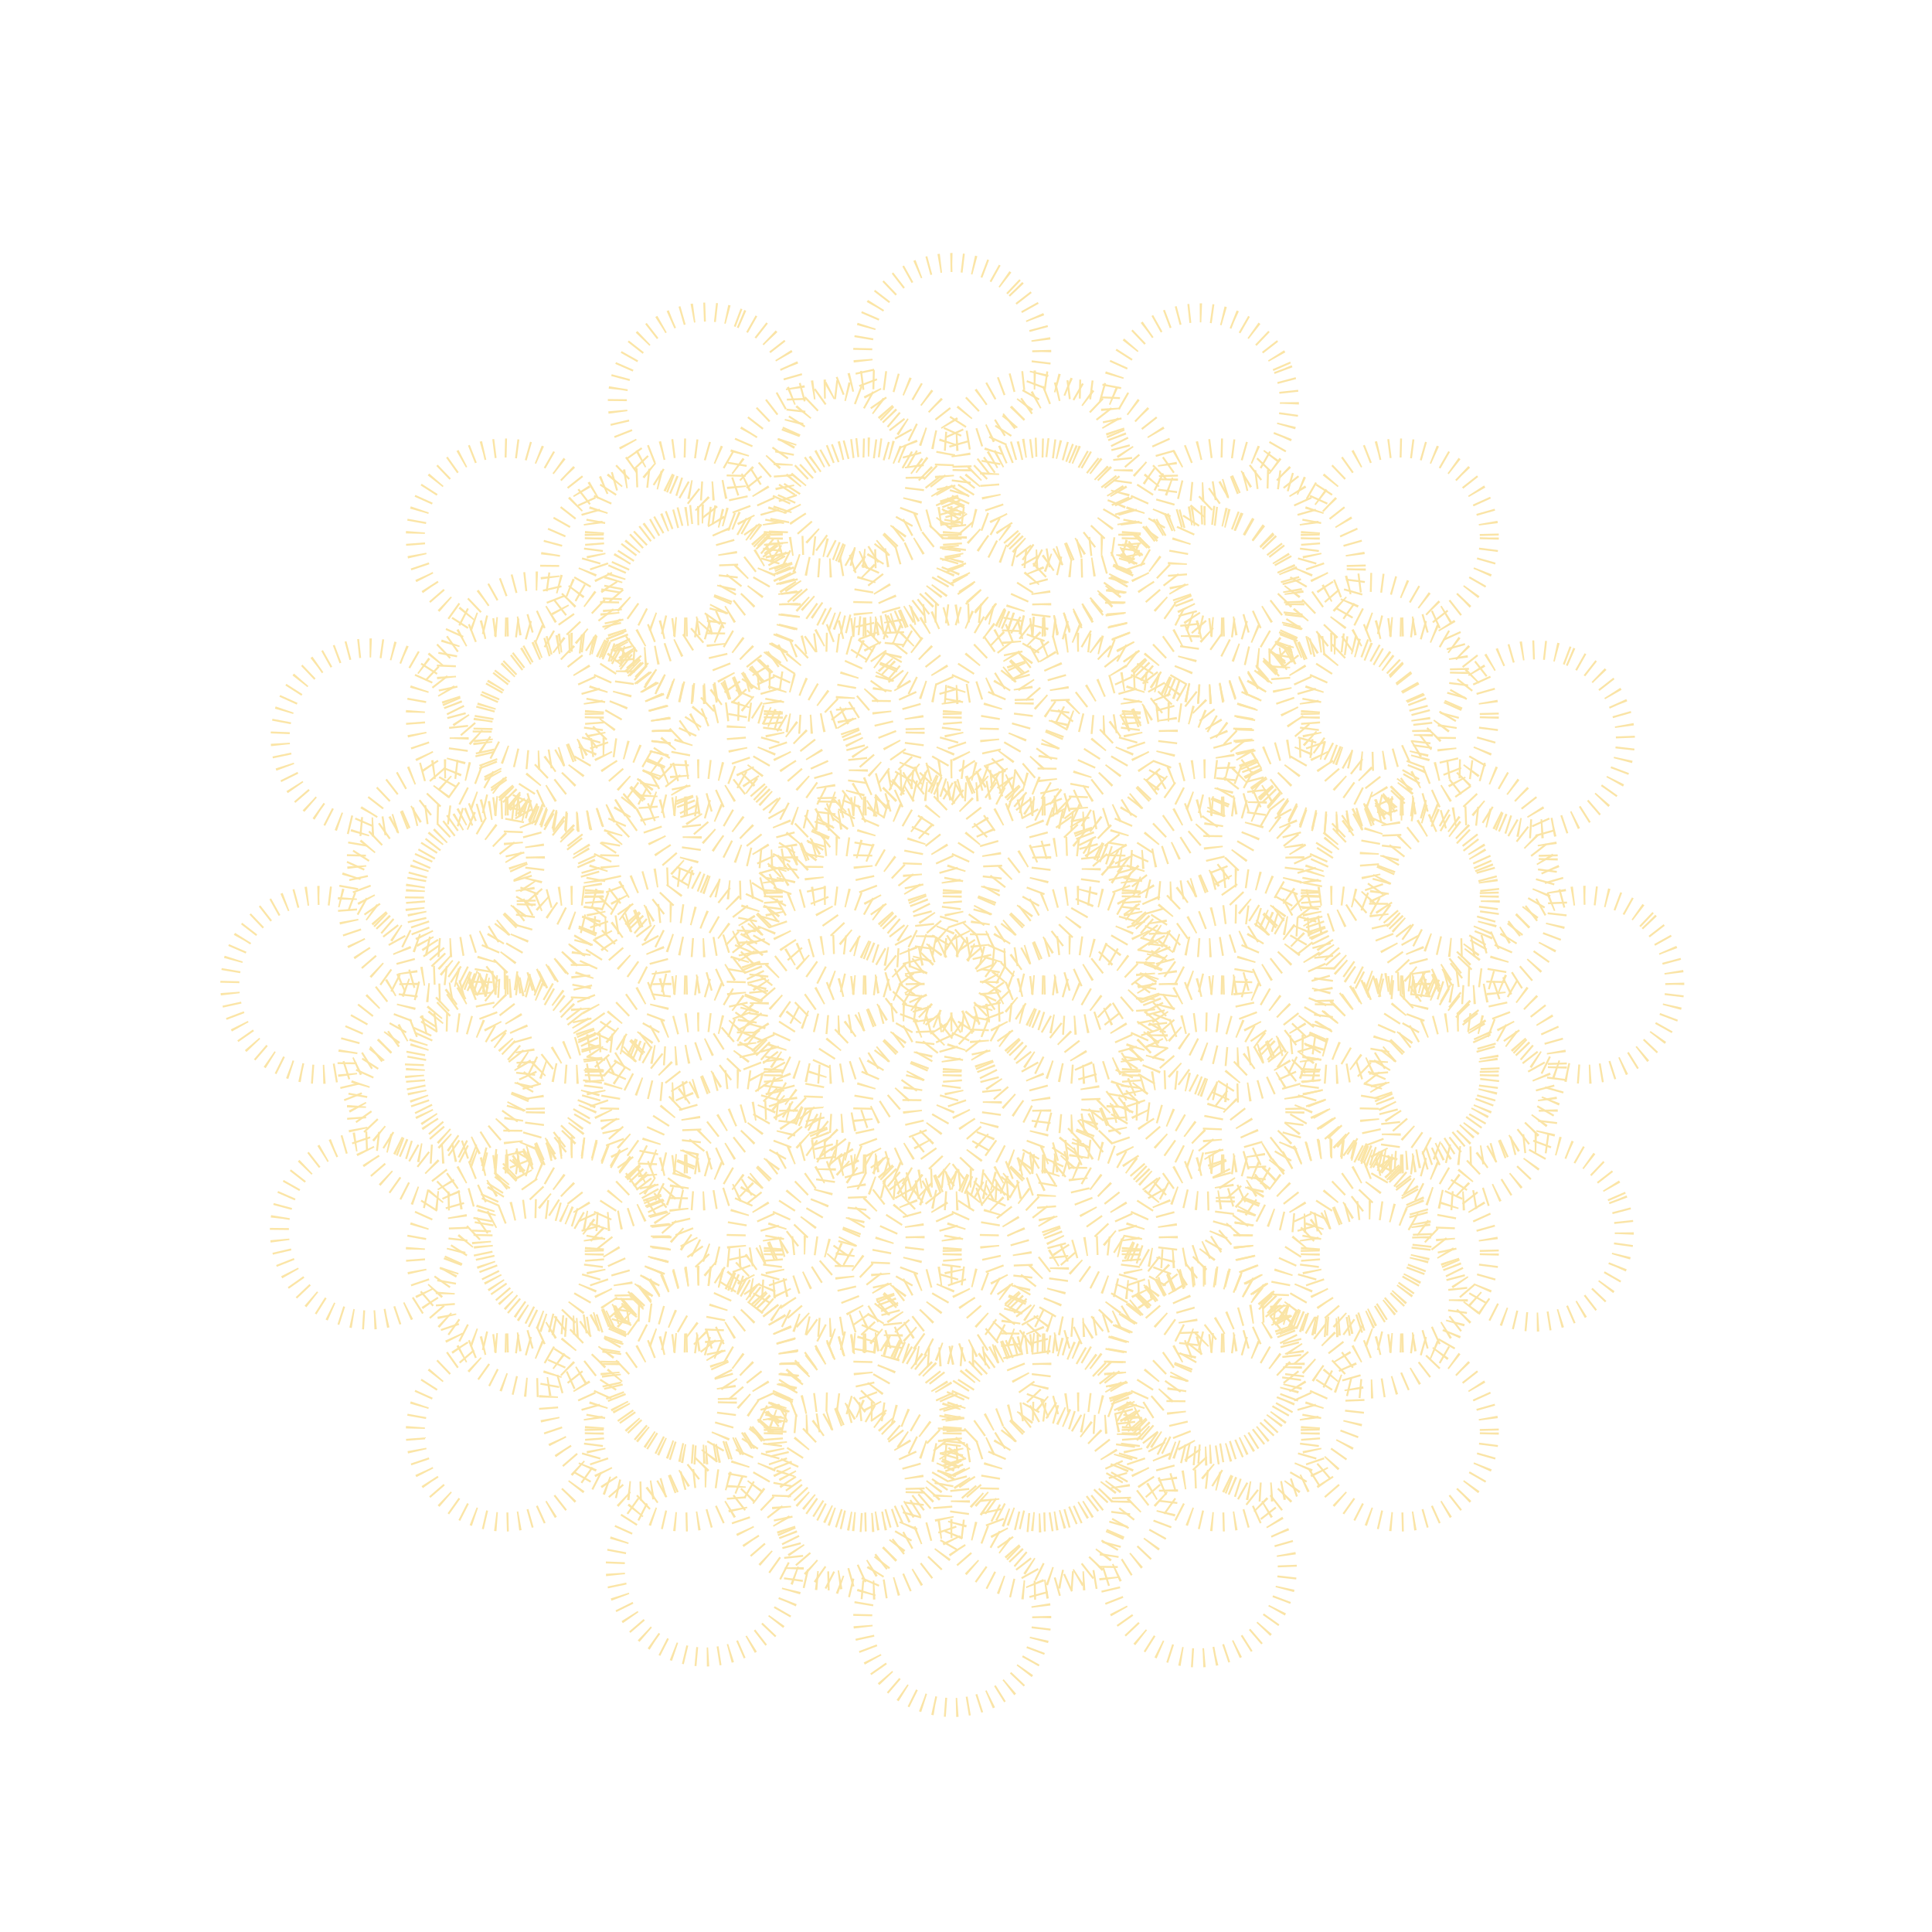 <svg xmlns="http://www.w3.org/2000/svg" xmlns:xlink="http://www.w3.org/1999/xlink" viewBox="0 0 1016.5 1016.5">
  <defs/>
  <defs>
    <linearGradient id="a" x1="213.5" x2="317.7" y1="282.8" y2="282.8" gradientUnits="userSpaceOnUse">
      <stop offset="0" stop-color="#fbe5a6"/>
      <stop offset="1" stop-color="#fae4a6"/>
    </linearGradient>
    <linearGradient id="b" x1="307.7" x2="411.9" y1="282.8" y2="282.8" xlink:href="#a"/>
    <linearGradient id="c" x1="213.5" x2="317.7" y1="377" y2="377" xlink:href="#a"/>
    <linearGradient id="d" x1="401.9" x2="506" y1="282.8" y2="282.8" xlink:href="#a"/>
    <linearGradient id="e" x1="496" x2="600.2" y1="282.8" y2="282.8" xlink:href="#a"/>
    <linearGradient id="f" x1="590.2" x2="694.4" y1="282.8" y2="282.8" xlink:href="#a"/>
    <linearGradient id="g" x1="684.4" x2="788.6" y1="282.8" y2="282.8" xlink:href="#a"/>
    <linearGradient id="h" x1="684.4" x2="788.6" y1="377" y2="377" xlink:href="#a"/>
    <linearGradient id="i" x1="213.5" x2="317.7" y1="471.2" y2="471.2" xlink:href="#a"/>
    <linearGradient id="j" x1="307.7" x2="411.9" y1="471.2" y2="471.2" xlink:href="#a"/>
    <linearGradient id="k" x1="684.4" x2="788.6" y1="471.2" y2="471.2" xlink:href="#a"/>
    <linearGradient id="l" x1="213.5" x2="317.7" y1="565.3" y2="565.3" xlink:href="#a"/>
    <linearGradient id="m" x1="307.7" x2="411.9" y1="565.3" y2="565.3" xlink:href="#a"/>
    <linearGradient id="n" x1="684.4" x2="788.6" y1="565.3" y2="565.3" xlink:href="#a"/>
    <linearGradient id="o" x1="213.5" x2="317.7" y1="659.5" y2="659.5" xlink:href="#a"/>
    <linearGradient id="p" x1="684.4" x2="788.6" y1="659.5" y2="659.5" xlink:href="#a"/>
    <linearGradient id="q" x1="213.5" x2="317.7" y1="753.7" y2="753.7" xlink:href="#a"/>
    <linearGradient id="r" x1="307.7" x2="411.9" y1="753.7" y2="753.7" xlink:href="#a"/>
    <linearGradient id="s" x1="401.9" x2="506" y1="753.7" y2="753.7" xlink:href="#a"/>
    <linearGradient id="t" x1="496" x2="600.2" y1="753.7" y2="753.7" xlink:href="#a"/>
    <linearGradient id="u" x1="590.2" x2="694.4" y1="753.7" y2="753.7" xlink:href="#a"/>
    <linearGradient id="v" x1="684.4" x2="788.6" y1="753.7" y2="753.7" xlink:href="#a"/>
    <linearGradient id="w" x1="401.9" x2="506" y1="377" y2="377" xlink:href="#a"/>
    <linearGradient id="x" x1="401.9" x2="506" y1="565.3" y2="565.3" xlink:href="#a"/>
    <linearGradient id="y" x1="307.7" x2="411.9" y1="659.5" y2="659.5" xlink:href="#a"/>
    <linearGradient id="z" x1="401.9" x2="506" y1="659.5" y2="659.5" xlink:href="#a"/>
    <linearGradient id="A" x1="496" x2="600.2" y1="659.5" y2="659.5" xlink:href="#a"/>
    <linearGradient id="B" x1="307.7" x2="411.9" y1="377" y2="377" xlink:href="#a"/>
    <linearGradient id="C" x1="496" x2="600.2" y1="377" y2="377" xlink:href="#a"/>
    <linearGradient id="D" x1="590.2" x2="694.4" y1="377" y2="377" xlink:href="#a"/>
    <linearGradient id="E" x1="401.9" x2="506" y1="471.2" y2="471.2" xlink:href="#a"/>
    <linearGradient id="F" x1="496" x2="600.2" y1="471.2" y2="471.2" xlink:href="#a"/>
    <linearGradient id="G" x1="590.2" x2="694.4" y1="471.2" y2="471.2" xlink:href="#a"/>
    <linearGradient id="H" x1="496" x2="600.2" y1="565.3" y2="565.3" xlink:href="#a"/>
    <linearGradient id="I" x1="590.2" x2="694.4" y1="565.3" y2="565.3" xlink:href="#a"/>
    <linearGradient id="J" x1="590.2" x2="694.4" y1="659.5" y2="659.5" xlink:href="#a"/>
    <linearGradient id="K" x1="-2945.7" x2="-2841.5" y1="2273.8" y2="2273.8" gradientTransform="rotate(90 -152 2926.8)" xlink:href="#a"/>
    <linearGradient id="L" x1="-2851.5" x2="-2747.3" y1="2273.8" y2="2273.8" gradientTransform="rotate(45 1324.9 5327.2)" xlink:href="#a"/>
    <linearGradient id="M" x1="-2945.7" x2="-2841.5" y1="2368" y2="2368" gradientTransform="rotate(90 -171.5 2974)" xlink:href="#a"/>
    <linearGradient id="N" x1="-2757.3" x2="-2653.1" y1="2273.8" y2="2273.8" gradientTransform="rotate(90 -57.8 2965.8)" xlink:href="#a"/>
    <linearGradient id="O" x1="-2663.1" x2="-2558.9" y1="2273.8" y2="2273.8" gradientTransform="rotate(90 -10.7 2985.3)" xlink:href="#a"/>
    <linearGradient id="P" x1="-2568.9" x2="-2464.7" y1="2273.8" y2="2273.8" gradientTransform="rotate(45 1324.9 5327.2)" xlink:href="#a"/>
    <linearGradient id="Q" x1="-2474.7" x2="-2370.5" y1="2273.8" y2="2273.8" gradientTransform="rotate(90 83.5 3024.4)" xlink:href="#a"/>
    <linearGradient id="R" x1="-2474.7" x2="-2370.5" y1="2368" y2="2368" gradientTransform="rotate(90 64 3071.5)" xlink:href="#a"/>
    <linearGradient id="S" x1="-2945.7" x2="-2841.5" y1="2462.2" y2="2462.2" gradientTransform="rotate(90 -191 3021)" xlink:href="#a"/>
    <linearGradient id="T" x1="-2851.5" x2="-2747.3" y1="2462.2" y2="2462.2" gradientTransform="rotate(45 1324.9 5327.2)" xlink:href="#a"/>
    <linearGradient id="U" x1="-2474.7" x2="-2370.5" y1="2462.2" y2="2462.2" gradientTransform="rotate(90 44.5 3118.6)" xlink:href="#a"/>
    <linearGradient id="V" x1="-2945.7" x2="-2841.5" y1="2556.4" y2="2556.4" gradientTransform="rotate(90 -210.5 3068.1)" xlink:href="#a"/>
    <linearGradient id="W" x1="-2851.5" x2="-2747.3" y1="2556.4" y2="2556.4" gradientTransform="rotate(90 -163.4 3087.6)" xlink:href="#a"/>
    <linearGradient id="X" x1="-2474.7" x2="-2370.5" y1="2556.4" y2="2556.4" gradientTransform="rotate(90 25 3165.6)" xlink:href="#a"/>
    <linearGradient id="Y" x1="-2945.7" x2="-2841.5" y1="2650.6" y2="2650.6" gradientTransform="rotate(90 -230 3115.2)" xlink:href="#a"/>
    <linearGradient id="Z" x1="-2474.7" x2="-2370.5" y1="2650.6" y2="2650.6" gradientTransform="rotate(90 5.5 3212.7)" xlink:href="#a"/>
    <linearGradient id="aa" x1="-2945.7" x2="-2841.5" y1="2744.8" y2="2744.8" gradientTransform="rotate(90 -249.5 3162.3)" xlink:href="#a"/>
    <linearGradient id="ab" x1="-2851.5" x2="-2747.3" y1="2744.8" y2="2744.8" gradientTransform="rotate(45 1324.9 5327.2)" xlink:href="#a"/>
    <linearGradient id="ac" x1="-2757.3" x2="-2653.1" y1="2744.8" y2="2744.8" gradientTransform="rotate(90 -155.3 3201.3)" xlink:href="#a"/>
    <linearGradient id="ad" x1="-2663.1" x2="-2558.9" y1="2744.8" y2="2744.8" gradientTransform="rotate(90 -108.2 3220.8)" xlink:href="#a"/>
    <linearGradient id="ae" x1="-2568.9" x2="-2464.7" y1="2744.8" y2="2744.8" gradientTransform="rotate(45 1324.9 5327.2)" xlink:href="#a"/>
    <linearGradient id="af" x1="-2474.7" x2="-2370.5" y1="2744.8" y2="2744.8" gradientTransform="rotate(90 -14 3259.8)" xlink:href="#a"/>
    <linearGradient id="ag" x1="-2757.3" x2="-2653.1" y1="2368" y2="2368" gradientTransform="rotate(90 -77.3 3013)" xlink:href="#a"/>
    <linearGradient id="ah" x1="-2757.3" x2="-2653.1" y1="2556.4" y2="2556.4" gradientTransform="rotate(90 -116.3 3107.1)" xlink:href="#a"/>
    <linearGradient id="ai" x1="-2851.5" x2="-2747.3" y1="2650.6" y2="2650.6" gradientTransform="rotate(90 -183 3134.7)" xlink:href="#a"/>
    <linearGradient id="aj" x1="-2757.3" x2="-2653.1" y1="2650.6" y2="2650.6" gradientTransform="rotate(90 -135.8 3154.2)" xlink:href="#a"/>
    <linearGradient id="ak" x1="-2663.1" x2="-2558.9" y1="2650.6" y2="2650.6" gradientTransform="rotate(90 -88.7 3173.7)" xlink:href="#a"/>
    <linearGradient id="al" x1="-2851.5" x2="-2747.3" y1="2368" y2="2368" gradientTransform="rotate(90 -124.4 2993.4)" xlink:href="#a"/>
    <linearGradient id="am" x1="-2663.1" x2="-2558.9" y1="2368" y2="2368" gradientTransform="rotate(90 -30.2 3032.4)" xlink:href="#a"/>
    <linearGradient id="an" x1="-2568.9" x2="-2464.7" y1="2368" y2="2368" gradientTransform="rotate(90 16.9 3052)" xlink:href="#a"/>
    <linearGradient id="ao" x1="-2757.3" x2="-2653.1" y1="2462.2" y2="2462.2" gradientTransform="rotate(90 -96.8 3060)" xlink:href="#a"/>
    <linearGradient id="ap" x1="-2663.1" x2="-2558.9" y1="2462.2" y2="2462.2" gradientTransform="rotate(90 -49.7 3079.5)" xlink:href="#a"/>
    <linearGradient id="aq" x1="-2568.9" x2="-2464.7" y1="2462.2" y2="2462.2" gradientTransform="rotate(45 1324.9 5327.2)" xlink:href="#a"/>
    <linearGradient id="ar" x1="-2663.1" x2="-2558.9" y1="2556.4" y2="2556.4" gradientTransform="rotate(90 -69.2 3126.6)" xlink:href="#a"/>
    <linearGradient id="as" x1="-2568.9" x2="-2464.7" y1="2556.4" y2="2556.4" gradientTransform="rotate(90 -22.1 3146.1)" xlink:href="#a"/>
    <linearGradient id="at" x1="-2568.9" x2="-2464.7" y1="2650.6" y2="2650.6" gradientTransform="rotate(90 -41.6 3193.2)" xlink:href="#a"/>
    <linearGradient id="au" x1="-3730.4" x2="-3626.2" y1="4055.7" y2="4055.7" gradientTransform="rotate(90 398.4 4288.5)" xlink:href="#a"/>
    <linearGradient id="av" x1="-3636.2" x2="-3532.1" y1="4055.7" y2="4055.7" gradientTransform="rotate(68 1324.9 5327.2)" xlink:href="#a"/>
    <linearGradient id="aw" x1="-3730.4" x2="-3626.2" y1="4149.9" y2="4149.9" gradientTransform="rotate(90 384.2 4309.6)" xlink:href="#a"/>
    <linearGradient id="ax" x1="-3542.1" x2="-3437.9" y1="4055.7" y2="4055.7" gradientTransform="rotate(90 440.5 4317)" xlink:href="#a"/>
    <linearGradient id="ay" x1="-3447.9" x2="-3343.7" y1="4055.7" y2="4055.7" gradientTransform="rotate(90 461.6 4331.1)" xlink:href="#a"/>
    <linearGradient id="az" x1="-3353.7" x2="-3249.5" y1="4055.7" y2="4055.7" gradientTransform="rotate(68 1324.9 5327.2)" xlink:href="#a"/>
    <linearGradient id="aA" x1="-3259.5" x2="-3155.3" y1="4055.7" y2="4055.7" gradientTransform="rotate(90 503.7 4359.5)" xlink:href="#a"/>
    <linearGradient id="aB" x1="-3259.5" x2="-3155.3" y1="4149.9" y2="4149.9" gradientTransform="rotate(90 489.5 4380.6)" xlink:href="#a"/>
    <linearGradient id="aC" x1="-3730.4" x2="-3626.2" y1="4244.1" y2="4244.1" gradientTransform="rotate(90 370 4330.6)" xlink:href="#a"/>
    <linearGradient id="aD" x1="-3636.2" x2="-3532.1" y1="4244.1" y2="4244.1" gradientTransform="rotate(68 1324.9 5327.2)" xlink:href="#a"/>
    <linearGradient id="aE" x1="-3259.5" x2="-3155.3" y1="4244.1" y2="4244.1" gradientTransform="rotate(90 475.3 4401.6)" xlink:href="#a"/>
    <linearGradient id="aF" x1="-3730.4" x2="-3626.2" y1="4338.2" y2="4338.2" gradientTransform="rotate(90 355.8 4351.7)" xlink:href="#a"/>
    <linearGradient id="aG" x1="-3636.2" x2="-3532.1" y1="4338.2" y2="4338.2" gradientTransform="rotate(90 376.9 4365.9)" xlink:href="#a"/>
    <linearGradient id="aH" x1="-3259.5" x2="-3155.3" y1="4338.2" y2="4338.2" gradientTransform="rotate(90 461 4422.7)" xlink:href="#a"/>
    <linearGradient id="aI" x1="-3730.4" x2="-3626.2" y1="4432.4" y2="4432.4" gradientTransform="rotate(90 341.6 4372.7)" xlink:href="#a"/>
    <linearGradient id="aJ" x1="-3259.5" x2="-3155.3" y1="4432.4" y2="4432.4" gradientTransform="rotate(90 446.9 4443.7)" xlink:href="#a"/>
    <linearGradient id="aK" x1="-3730.4" x2="-3626.2" y1="4526.6" y2="4526.6" gradientTransform="rotate(90 327.4 4393.8)" xlink:href="#a"/>
    <linearGradient id="aL" x1="-3636.2" x2="-3532.1" y1="4526.6" y2="4526.6" gradientTransform="rotate(68 1324.9 5327.2)" xlink:href="#a"/>
    <linearGradient id="aM" x1="-3542.1" x2="-3437.9" y1="4526.6" y2="4526.6" gradientTransform="rotate(90 369.5 4422.2)" xlink:href="#a"/>
    <linearGradient id="aN" x1="-3447.9" x2="-3343.7" y1="4526.6" y2="4526.6" gradientTransform="rotate(90 390.6 4436.4)" xlink:href="#a"/>
    <linearGradient id="aO" x1="-3353.7" x2="-3249.5" y1="4526.6" y2="4526.6" gradientTransform="rotate(68 1324.9 5327.2)" xlink:href="#a"/>
    <linearGradient id="aP" x1="-3259.5" x2="-3155.3" y1="4526.6" y2="4526.6" gradientTransform="rotate(90 432.7 4464.8)" xlink:href="#a"/>
    <linearGradient id="aQ" x1="-3542.1" x2="-3437.9" y1="4149.9" y2="4149.9" gradientTransform="rotate(90 426.3 4338)" xlink:href="#a"/>
    <linearGradient id="aR" x1="-3542.1" x2="-3437.9" y1="4338.2" y2="4338.2" gradientTransform="rotate(90 398 4380)" xlink:href="#a"/>
    <linearGradient id="aS" x1="-3636.2" x2="-3532.1" y1="4432.4" y2="4432.4" gradientTransform="rotate(90 362.7 4387)" xlink:href="#a"/>
    <linearGradient id="aT" x1="-3542.1" x2="-3437.9" y1="4432.4" y2="4432.4" gradientTransform="rotate(90 383.7 4401.1)" xlink:href="#a"/>
    <linearGradient id="aU" x1="-3447.9" x2="-3343.7" y1="4432.4" y2="4432.4" gradientTransform="rotate(90 404.8 4415.3)" xlink:href="#a"/>
    <linearGradient id="aV" x1="-3636.2" x2="-3532.1" y1="4149.9" y2="4149.9" gradientTransform="rotate(90 405.3 4323.8)" xlink:href="#a"/>
    <linearGradient id="aW" x1="-3447.9" x2="-3343.7" y1="4149.9" y2="4149.9" gradientTransform="rotate(90 447.4 4352.2)" xlink:href="#a"/>
    <linearGradient id="aX" x1="-3353.7" x2="-3249.5" y1="4149.9" y2="4149.9" gradientTransform="rotate(90 468.4 4366.4)" xlink:href="#a"/>
    <linearGradient id="aY" x1="-3542.1" x2="-3437.9" y1="4244.1" y2="4244.1" gradientTransform="rotate(90 412.1 4359)" xlink:href="#a"/>
    <linearGradient id="aZ" x1="-3447.9" x2="-3343.7" y1="4244.1" y2="4244.1" gradientTransform="rotate(90 433.2 4373.2)" xlink:href="#a"/>
    <linearGradient id="ba" x1="-3353.7" x2="-3249.5" y1="4244.1" y2="4244.1" gradientTransform="rotate(68 1324.9 5327.2)" xlink:href="#a"/>
    <linearGradient id="bb" x1="-3447.9" x2="-3343.7" y1="4338.2" y2="4338.2" gradientTransform="rotate(90 419 4394.3)" xlink:href="#a"/>
    <linearGradient id="bc" x1="-3353.7" x2="-3249.5" y1="4338.2" y2="4338.2" gradientTransform="rotate(90 440 4408.5)" xlink:href="#a"/>
    <linearGradient id="bd" x1="-3353.7" x2="-3249.5" y1="4432.4" y2="4432.4" gradientTransform="rotate(90 425.8 4429.5)" xlink:href="#a"/>
    <linearGradient id="be" x1="-1540.9" x2="-1436.7" y1="949.6" y2="949.6" gradientTransform="rotate(90 -189.3 1510.8)" xlink:href="#a"/>
    <linearGradient id="bf" x1="-1446.7" x2="-1342.5" y1="949.6" y2="949.6" gradientTransform="rotate(22.2 1324.9 5327.2)" xlink:href="#a"/>
    <linearGradient id="bg" x1="-1540.9" x2="-1436.7" y1="1043.7" y2="1043.7" gradientTransform="rotate(90 -203.6 1583.7)" xlink:href="#a"/>
    <linearGradient id="bh" x1="-1352.5" x2="-1248.4" y1="949.6" y2="949.6" gradientTransform="rotate(90 -43.5 1539.4)" xlink:href="#a"/>
    <linearGradient id="bi" x1="-1258.4" x2="-1154.2" y1="949.6" y2="949.6" gradientTransform="rotate(90 29.4 1553.7)" xlink:href="#a"/>
    <linearGradient id="bj" x1="-1164.2" x2="-1060" y1="949.6" y2="949.6" gradientTransform="rotate(22.2 1324.9 5327.2)" xlink:href="#a"/>
    <linearGradient id="bk" x1="-1070" x2="-965.8" y1="949.6" y2="949.6" gradientTransform="rotate(90 175.3 1582.2)" xlink:href="#a"/>
    <linearGradient id="bl" x1="-1070" x2="-965.8" y1="1043.7" y2="1043.7" gradientTransform="rotate(90 161 1655.2)" xlink:href="#a"/>
    <linearGradient id="bm" x1="-1540.9" x2="-1436.7" y1="1137.9" y2="1137.9" gradientTransform="rotate(90 -218 1656.6)" xlink:href="#a"/>
    <linearGradient id="bn" x1="-1446.7" x2="-1342.5" y1="1137.9" y2="1137.9" gradientTransform="rotate(22.2 1324.9 5327.2)" xlink:href="#a"/>
    <linearGradient id="bo" x1="-1070" x2="-965.8" y1="1137.9" y2="1137.9" gradientTransform="rotate(90 146.7 1728.1)" xlink:href="#a"/>
    <linearGradient id="bp" x1="-1540.9" x2="-1436.7" y1="1232.1" y2="1232.1" gradientTransform="rotate(90 -232.2 1729.6)" xlink:href="#a"/>
    <linearGradient id="bq" x1="-1446.7" x2="-1342.5" y1="1232.1" y2="1232.1" gradientTransform="rotate(90 -159.3 1743.9)" xlink:href="#a"/>
    <linearGradient id="br" x1="-1070" x2="-965.8" y1="1232.1" y2="1232.1" gradientTransform="rotate(90 132.4 1801)" xlink:href="#a"/>
    <linearGradient id="bs" x1="-1540.9" x2="-1436.7" y1="1326.3" y2="1326.3" gradientTransform="rotate(90 -246.5 1802.5)" xlink:href="#a"/>
    <linearGradient id="bt" x1="-1070" x2="-965.8" y1="1326.3" y2="1326.3" gradientTransform="rotate(90 118.1 1874)" xlink:href="#a"/>
    <linearGradient id="bu" x1="-1540.9" x2="-1436.7" y1="1420.5" y2="1420.5" gradientTransform="rotate(90 -260.8 1875.4)" xlink:href="#a"/>
    <linearGradient id="bv" x1="-1446.7" x2="-1342.5" y1="1420.5" y2="1420.5" gradientTransform="rotate(22.2 1324.9 5327.2)" xlink:href="#a"/>
    <linearGradient id="bw" x1="-1352.5" x2="-1248.4" y1="1420.5" y2="1420.5" gradientTransform="rotate(90 -115 1904)" xlink:href="#a"/>
    <linearGradient id="bx" x1="-1258.4" x2="-1154.2" y1="1420.5" y2="1420.5" gradientTransform="rotate(90 -42 1918.3)" xlink:href="#a"/>
    <linearGradient id="by" x1="-1164.2" x2="-1060" y1="1420.5" y2="1420.5" gradientTransform="rotate(22.2 1324.9 5327.2)" xlink:href="#a"/>
    <linearGradient id="bz" x1="-1070" x2="-965.8" y1="1420.5" y2="1420.5" gradientTransform="rotate(90 103.8 1946.9)" xlink:href="#a"/>
    <linearGradient id="bA" x1="-1352.5" x2="-1248.4" y1="1043.7" y2="1043.7" gradientTransform="rotate(90 -57.8 1612.3)" xlink:href="#a"/>
    <linearGradient id="bB" x1="-1352.5" x2="-1248.4" y1="1232.1" y2="1232.1" gradientTransform="rotate(90 -86.4 1758.1)" xlink:href="#a"/>
    <linearGradient id="bC" x1="-1446.7" x2="-1342.5" y1="1326.3" y2="1326.3" gradientTransform="rotate(90 -173.6 1816.8)" xlink:href="#a"/>
    <linearGradient id="bD" x1="-1352.5" x2="-1248.4" y1="1326.3" y2="1326.3" gradientTransform="rotate(90 -100.7 1831)" xlink:href="#a"/>
    <linearGradient id="bE" x1="-1258.4" x2="-1154.2" y1="1326.3" y2="1326.3" gradientTransform="rotate(90 -27.7 1845.4)" xlink:href="#a"/>
    <linearGradient id="bF" x1="-1446.7" x2="-1342.5" y1="1043.7" y2="1043.7" gradientTransform="rotate(90 -130.7 1598)" xlink:href="#a"/>
    <linearGradient id="bG" x1="-1258.4" x2="-1154.2" y1="1043.7" y2="1043.7" gradientTransform="rotate(90 15.1 1626.6)" xlink:href="#a"/>
    <linearGradient id="bH" x1="-1164.2" x2="-1060" y1="1043.7" y2="1043.7" gradientTransform="rotate(90 88 1640.9)" xlink:href="#a"/>
    <linearGradient id="bI" x1="-1352.5" x2="-1248.4" y1="1137.9" y2="1137.9" gradientTransform="rotate(90 -72 1685.2)" xlink:href="#a"/>
    <linearGradient id="bJ" x1="-1258.4" x2="-1154.2" y1="1137.9" y2="1137.9" gradientTransform="rotate(90 .9 1699.5)" xlink:href="#a"/>
    <linearGradient id="bK" x1="-1164.2" x2="-1060" y1="1137.9" y2="1137.9" gradientTransform="rotate(22.2 1324.9 5327.2)" xlink:href="#a"/>
    <linearGradient id="bL" x1="-1258.4" x2="-1154.2" y1="1232.1" y2="1232.1" gradientTransform="rotate(90 -13.4 1772.4)" xlink:href="#a"/>
    <linearGradient id="bM" x1="-1164.2" x2="-1060" y1="1232.1" y2="1232.1" gradientTransform="rotate(90 59.5 1786.7)" xlink:href="#a"/>
    <linearGradient id="bN" x1="-1164.2" x2="-1060" y1="1326.3" y2="1326.3" gradientTransform="rotate(90 45.2 1859.7)" xlink:href="#a"/>
  </defs>
  <g fill="none" stroke-dasharray="1 5 0 0 0 0" stroke-miterlimit="10" stroke-width="10">
    <circle cx="265.6" cy="282.8" r="47.1" stroke="url(#a)"/>
    <circle cx="359.8" cy="282.8" r="47.1" stroke="url(#b)"/>
    <circle cx="265.6" cy="377" r="47.1" stroke="url(#c)"/>
    <circle cx="453.9" cy="282.8" r="47.1" stroke="url(#d)"/>
    <circle cx="548.1" cy="282.8" r="47.1" stroke="url(#e)"/>
    <circle cx="642.3" cy="282.8" r="47.1" stroke="url(#f)"/>
    <circle cx="736.5" cy="282.8" r="47.1" stroke="url(#g)"/>
    <circle cx="736.5" cy="377" r="47.1" stroke="url(#h)"/>
    <circle cx="265.6" cy="471.2" r="47.1" stroke="url(#i)"/>
    <circle cx="359.8" cy="471.2" r="47.1" stroke="url(#j)"/>
    <circle cx="736.5" cy="471.2" r="47.1" stroke="url(#k)"/>
    <circle cx="265.6" cy="565.3" r="47.1" stroke="url(#l)"/>
    <circle cx="359.8" cy="565.3" r="47.1" stroke="url(#m)"/>
    <circle cx="736.5" cy="565.3" r="47.1" stroke="url(#n)"/>
    <circle cx="265.6" cy="659.5" r="47.1" stroke="url(#o)"/>
    <circle cx="736.5" cy="659.5" r="47.1" stroke="url(#p)"/>
    <circle cx="265.6" cy="753.7" r="47.1" stroke="url(#q)"/>
    <circle cx="359.8" cy="753.7" r="47.1" stroke="url(#r)"/>
    <circle cx="453.9" cy="753.7" r="47.1" stroke="url(#s)"/>
    <circle cx="548.1" cy="753.7" r="47.1" stroke="url(#t)"/>
    <circle cx="642.3" cy="753.7" r="47.1" stroke="url(#u)"/>
    <circle cx="736.5" cy="753.7" r="47.1" stroke="url(#v)"/>
    <circle cx="453.9" cy="377" r="47.1" stroke="url(#w)"/>
    <circle cx="453.9" cy="565.3" r="47.1" stroke="url(#x)"/>
    <circle cx="359.8" cy="659.5" r="47.1" stroke="url(#y)"/>
    <circle cx="453.9" cy="659.5" r="47.1" stroke="url(#z)"/>
    <circle cx="548.1" cy="659.5" r="47.1" stroke="url(#A)"/>
    <circle cx="359.8" cy="377" r="47.1" stroke="url(#B)"/>
    <circle cx="548.1" cy="377" r="47.1" stroke="url(#C)"/>
    <circle cx="642.3" cy="377" r="47.1" stroke="url(#D)"/>
    <circle cx="453.9" cy="471.2" r="47.1" stroke="url(#E)"/>
    <circle cx="548.1" cy="471.2" r="47.1" stroke="url(#F)"/>
    <circle cx="642.3" cy="471.2" r="47.1" stroke="url(#G)"/>
    <circle cx="548.1" cy="565.3" r="47.1" stroke="url(#H)"/>
    <circle cx="642.3" cy="565.3" r="47.1" stroke="url(#I)"/>
    <circle cx="642.3" cy="659.5" r="47.1" stroke="url(#J)"/>
    <g>
      <circle cx="501" cy="185.2" r="47.1" stroke="url(#K)" transform="rotate(-45 501 185.2)"/>
      <circle cx="567.7" cy="251.8" r="47.1" stroke="url(#L)"/>
      <circle cx="434.4" cy="251.8" r="47.1" stroke="url(#M)" transform="rotate(-45 434.4 251.8)"/>
      <circle cx="634.2" cy="318.4" r="47.1" stroke="url(#N)" transform="rotate(-45 634.2 318.4)"/>
      <circle cx="700.9" cy="385" r="47.1" stroke="url(#O)" transform="rotate(-45 700.9 385)"/>
      <circle cx="767.5" cy="451.6" r="47.1" stroke="url(#P)"/>
      <circle cx="834.1" cy="518.2" r="47.1" stroke="url(#Q)" transform="rotate(-45 834 518.2)"/>
      <circle cx="767.5" cy="584.8" r="47.1" stroke="url(#R)" transform="rotate(-45 767.5 584.8)"/>
      <circle cx="367.8" cy="318.4" r="47.1" stroke="url(#S)" transform="rotate(-45 367.8 318.4)"/>
      <circle cx="434.4" cy="385" r="47.1" stroke="url(#T)"/>
      <circle cx="700.9" cy="651.5" r="47.1" stroke="url(#U)" transform="rotate(-45 700.9 651.5)"/>
      <circle cx="301.2" cy="385" r="47.1" stroke="url(#V)" transform="rotate(-45 301.2 385)"/>
      <circle cx="367.8" cy="451.6" r="47.1" stroke="url(#W)" transform="rotate(-45 367.8 451.6)"/>
      <circle cx="634.3" cy="718.1" r="47.1" stroke="url(#X)" transform="rotate(-45 634.3 718)"/>
      <circle cx="234.6" cy="451.6" r="47.1" stroke="url(#Y)" transform="rotate(-45 234.6 451.6)"/>
      <circle cx="567.7" cy="784.7" r="47.1" stroke="url(#Z)" transform="rotate(-45 567.7 784.7)"/>
      <circle cx="168" cy="518.2" r="47.1" stroke="url(#aa)" transform="rotate(-45 168 518.2)"/>
      <circle cx="234.6" cy="584.8" r="47.1" stroke="url(#ab)"/>
      <circle cx="301.2" cy="651.4" r="47.1" stroke="url(#ac)" transform="rotate(-45 301.2 651.4)"/>
      <circle cx="367.8" cy="718.1" r="47.1" stroke="url(#ad)" transform="rotate(-45 367.8 718)"/>
      <circle cx="434.4" cy="784.7" r="47.1" stroke="url(#ae)"/>
      <circle cx="501" cy="851.3" r="47.1" stroke="url(#af)" transform="rotate(-45 501 851.3)"/>
      <circle cx="567.6" cy="385" r="47.1" stroke="url(#ag)" transform="rotate(-45 567.6 385)"/>
      <circle cx="434.4" cy="518.2" r="47.1" stroke="url(#ah)" transform="rotate(-45 434.4 518.2)"/>
      <circle cx="301.2" cy="518.2" r="47.1" stroke="url(#ai)" transform="rotate(-45 301.2 518.2)"/>
      <circle cx="367.8" cy="584.8" r="47.1" stroke="url(#aj)" transform="rotate(-45 367.8 584.8)"/>
      <circle cx="434.4" cy="651.4" r="47.1" stroke="url(#ak)" transform="rotate(-45 434.4 651.4)"/>
      <circle cx="501" cy="318.4" r="47.1" stroke="url(#al)" transform="rotate(-45 501 318.4)"/>
      <circle cx="634.2" cy="451.6" r="47.1" stroke="url(#am)" transform="rotate(-45 634.2 451.6)"/>
      <circle cx="700.9" cy="518.2" r="47.1" stroke="url(#an)" transform="rotate(-45 700.9 518.2)"/>
      <circle cx="501" cy="451.6" r="47.1" stroke="url(#ao)" transform="rotate(-45 501 451.6)"/>
      <circle cx="567.6" cy="518.2" r="47.1" stroke="url(#ap)" transform="rotate(-45 567.6 518.2)"/>
      <circle cx="634.2" cy="584.8" r="47.1" stroke="url(#aq)"/>
      <circle cx="501" cy="584.8" r="47.1" stroke="url(#ar)" transform="rotate(-45 501 584.8)"/>
      <circle cx="567.6" cy="651.4" r="47.1" stroke="url(#as)" transform="rotate(-45 567.6 651.4)"/>
      <circle cx="501" cy="718.1" r="47.1" stroke="url(#at)" transform="rotate(-45 501 718)"/>
    </g>
    <g>
      <circle cx="631.3" cy="211.7" r="47.1" stroke="url(#au)" transform="rotate(-22 631.3 211.7)"/>
      <circle cx="666.5" cy="299.1" r="47.1" stroke="url(#av)"/>
      <circle cx="543.9" cy="247" r="47.1" stroke="url(#aw)" transform="rotate(-22 544 247)"/>
      <circle cx="701.8" cy="386.4" r="47.1" stroke="url(#ax)" transform="rotate(-22 701.8 386.4)"/>
      <circle cx="737" cy="473.8" r="47.1" stroke="url(#ay)" transform="rotate(-22 737 473.8)"/>
      <circle cx="772.3" cy="561.1" r="47.1" stroke="url(#az)"/>
      <circle cx="807.5" cy="648.5" r="47.1" stroke="url(#aA)" transform="rotate(-22 807.5 648.5)"/>
      <circle cx="720.2" cy="683.7" r="47.1" stroke="url(#aB)" transform="rotate(-22 720.2 683.7)"/>
      <circle cx="456.6" cy="282.3" r="47.1" stroke="url(#aC)" transform="rotate(-22 456.6 282.3)"/>
      <circle cx="491.8" cy="369.6" r="47.1" stroke="url(#aD)"/>
      <circle cx="632.9" cy="719" r="47.1" stroke="url(#aE)" transform="rotate(-22 632.9 719)"/>
      <circle cx="369.2" cy="317.5" r="47.1" stroke="url(#aF)" transform="rotate(-22 369.2 317.5)"/>
      <circle cx="404.5" cy="404.9" r="47.1" stroke="url(#aG)" transform="rotate(-22 404.5 404.9)"/>
      <circle cx="545.5" cy="754.2" r="47.1" stroke="url(#aH)" transform="rotate(-22 545.5 754.2)"/>
      <circle cx="281.9" cy="352.8" r="47.1" stroke="url(#aI)" transform="rotate(-22 281.9 352.8)"/>
      <circle cx="458.2" cy="789.5" r="47.1" stroke="url(#aJ)" transform="rotate(-22 458.2 789.5)"/>
      <circle cx="194.5" cy="388" r="47.1" stroke="url(#aK)" transform="rotate(-22 194.5 388)"/>
      <circle cx="229.8" cy="475.4" r="47.1" stroke="url(#aL)"/>
      <circle cx="265.1" cy="562.7" r="47.1" stroke="url(#aM)" transform="rotate(-22 265 562.7)"/>
      <circle cx="300.3" cy="650.1" r="47.1" stroke="url(#aN)" transform="rotate(-22 300.3 650)"/>
      <circle cx="335.6" cy="737.4" r="47.1" stroke="url(#aO)"/>
      <circle cx="370.8" cy="824.7" r="47.1" stroke="url(#aP)" transform="rotate(-22 370.8 824.7)"/>
      <circle cx="614.4" cy="421.7" r="47.1" stroke="url(#aQ)" transform="rotate(-22 614.4 421.7)"/>
      <circle cx="439.7" cy="492.2" r="47.1" stroke="url(#aR)" transform="rotate(-22 439.7 492.2)"/>
      <circle cx="317.1" cy="440.1" r="47.1" stroke="url(#aS)" transform="rotate(-22 317.1 440.1)"/>
      <circle cx="352.4" cy="527.4" r="47.1" stroke="url(#aT)" transform="rotate(-22 352.4 527.4)"/>
      <circle cx="387.7" cy="614.8" r="47.1" stroke="url(#aU)" transform="rotate(-22 387.7 614.8)"/>
      <circle cx="579.2" cy="334.3" r="47.1" stroke="url(#aV)" transform="rotate(-22 579.2 334.3)"/>
      <circle cx="649.7" cy="509" r="47.1" stroke="url(#aW)" transform="rotate(-22 649.7 509)"/>
      <circle cx="684.9" cy="596.4" r="47.1" stroke="url(#aX)" transform="rotate(-22 685 596.4)"/>
      <circle cx="527.1" cy="456.9" r="47.1" stroke="url(#aY)" transform="rotate(-22 527 457)"/>
      <circle cx="562.3" cy="544.3" r="47.1" stroke="url(#aZ)" transform="rotate(-22 562.3 544.3)"/>
      <circle cx="597.6" cy="631.6" r="47.1" stroke="url(#ba)"/>
      <circle cx="475" cy="579.5" r="47.1" stroke="url(#bb)" transform="rotate(-22 475 579.5)"/>
      <circle cx="510.3" cy="666.9" r="47.1" stroke="url(#bc)" transform="rotate(-22 510.3 666.9)"/>
      <circle cx="422.9" cy="702.1" r="47.1" stroke="url(#bd)" transform="rotate(-22 423 702.1)"/>
    </g>
    <g>
      <circle cx="371.9" cy="211.3" r="47.1" stroke="url(#be)" transform="rotate(-67.8 371.9 211.3)"/>
      <circle cx="459.1" cy="246.9" r="47.1" stroke="url(#bf)"/>
      <circle cx="336.3" cy="298.5" r="47.1" stroke="url(#bg)" transform="rotate(-67.8 336.3 298.5)"/>
      <circle cx="546.3" cy="282.4" r="47.1" stroke="url(#bh)" transform="rotate(-67.8 546.3 282.4)"/>
      <circle cx="633.5" cy="318" r="47.1" stroke="url(#bi)" transform="rotate(-67.8 633.5 318)"/>
      <circle cx="720.8" cy="353.5" r="47.1" stroke="url(#bj)"/>
      <circle cx="808" cy="389.1" r="47.1" stroke="url(#bk)" transform="rotate(-67.8 808 389)"/>
      <circle cx="772.4" cy="476.3" r="47.1" stroke="url(#bl)" transform="rotate(-67.8 772.4 476.3)"/>
      <circle cx="300.8" cy="385.7" r="47.1" stroke="url(#bm)" transform="rotate(-67.8 300.8 385.7)"/>
      <circle cx="388" cy="421.3" r="47.1" stroke="url(#bn)"/>
      <circle cx="736.9" cy="563.5" r="47.1" stroke="url(#bo)" transform="rotate(-67.8 736.9 563.5)"/>
      <circle cx="265.2" cy="473" r="47.1" stroke="url(#bp)" transform="rotate(-67.8 265.2 473)"/>
      <circle cx="352.4" cy="508.5" r="47.1" stroke="url(#bq)" transform="rotate(-67.8 352.4 508.5)"/>
      <circle cx="701.3" cy="650.7" r="47.1" stroke="url(#br)" transform="rotate(-67.8 701.3 650.7)"/>
      <circle cx="229.7" cy="560.2" r="47.1" stroke="url(#bs)" transform="rotate(-67.8 229.7 560.2)"/>
      <circle cx="665.8" cy="738" r="47.1" stroke="url(#bt)" transform="rotate(-67.8 665.8 738)"/>
      <circle cx="194.1" cy="647.4" r="47.1" stroke="url(#bu)" transform="rotate(-67.8 194.1 647.4)"/>
      <circle cx="281.3" cy="683" r="47.1" stroke="url(#bv)"/>
      <circle cx="368.5" cy="718.5" r="47.1" stroke="url(#bw)" transform="rotate(-67.8 368.5 718.5)"/>
      <circle cx="455.8" cy="754.1" r="47.1" stroke="url(#bx)" transform="rotate(-67.8 455.8 754)"/>
      <circle cx="543" cy="789.6" r="47.1" stroke="url(#by)"/>
      <circle cx="630.2" cy="825.2" r="47.1" stroke="url(#bz)" transform="rotate(-67.8 630.2 825.2)"/>
      <circle cx="510.8" cy="369.6" r="47.1" stroke="url(#bA)" transform="rotate(-67.8 510.8 369.6)"/>
      <circle cx="439.7" cy="544.1" r="47.1" stroke="url(#bB)" transform="rotate(-67.8 439.7 544)"/>
      <circle cx="316.9" cy="595.7" r="47.1" stroke="url(#bC)" transform="rotate(-67.8 316.9 595.7)"/>
      <circle cx="404.1" cy="631.3" r="47.1" stroke="url(#bD)" transform="rotate(-67.8 404 631.3)"/>
      <circle cx="491.3" cy="666.9" r="47.1" stroke="url(#bE)" transform="rotate(-67.8 491.3 666.9)"/>
      <circle cx="423.5" cy="334.1" r="47.1" stroke="url(#bF)" transform="rotate(-67.8 423.5 334)"/>
      <circle cx="598" cy="405.2" r="47.1" stroke="url(#bG)" transform="rotate(-67.8 598 405.2)"/>
      <circle cx="685.2" cy="440.7" r="47.1" stroke="url(#bH)" transform="rotate(-67.8 685.2 440.7)"/>
      <circle cx="475.2" cy="456.9" r="47.1" stroke="url(#bI)" transform="rotate(-67.8 475.2 456.9)"/>
      <circle cx="562.4" cy="492.4" r="47.1" stroke="url(#bJ)" transform="rotate(-67.8 562.4 492.4)"/>
      <circle cx="649.7" cy="528" r="47.1" stroke="url(#bK)"/>
      <circle cx="526.9" cy="579.6" r="47.1" stroke="url(#bL)" transform="rotate(-67.8 526.9 579.6)"/>
      <circle cx="614.1" cy="615.2" r="47.1" stroke="url(#bM)" transform="rotate(-67.8 614.1 615.2)"/>
      <circle cx="578.5" cy="702.4" r="47.1" stroke="url(#bN)" transform="rotate(-67.8 578.5 702.4)"/>
    </g>
  </g>
</svg>
